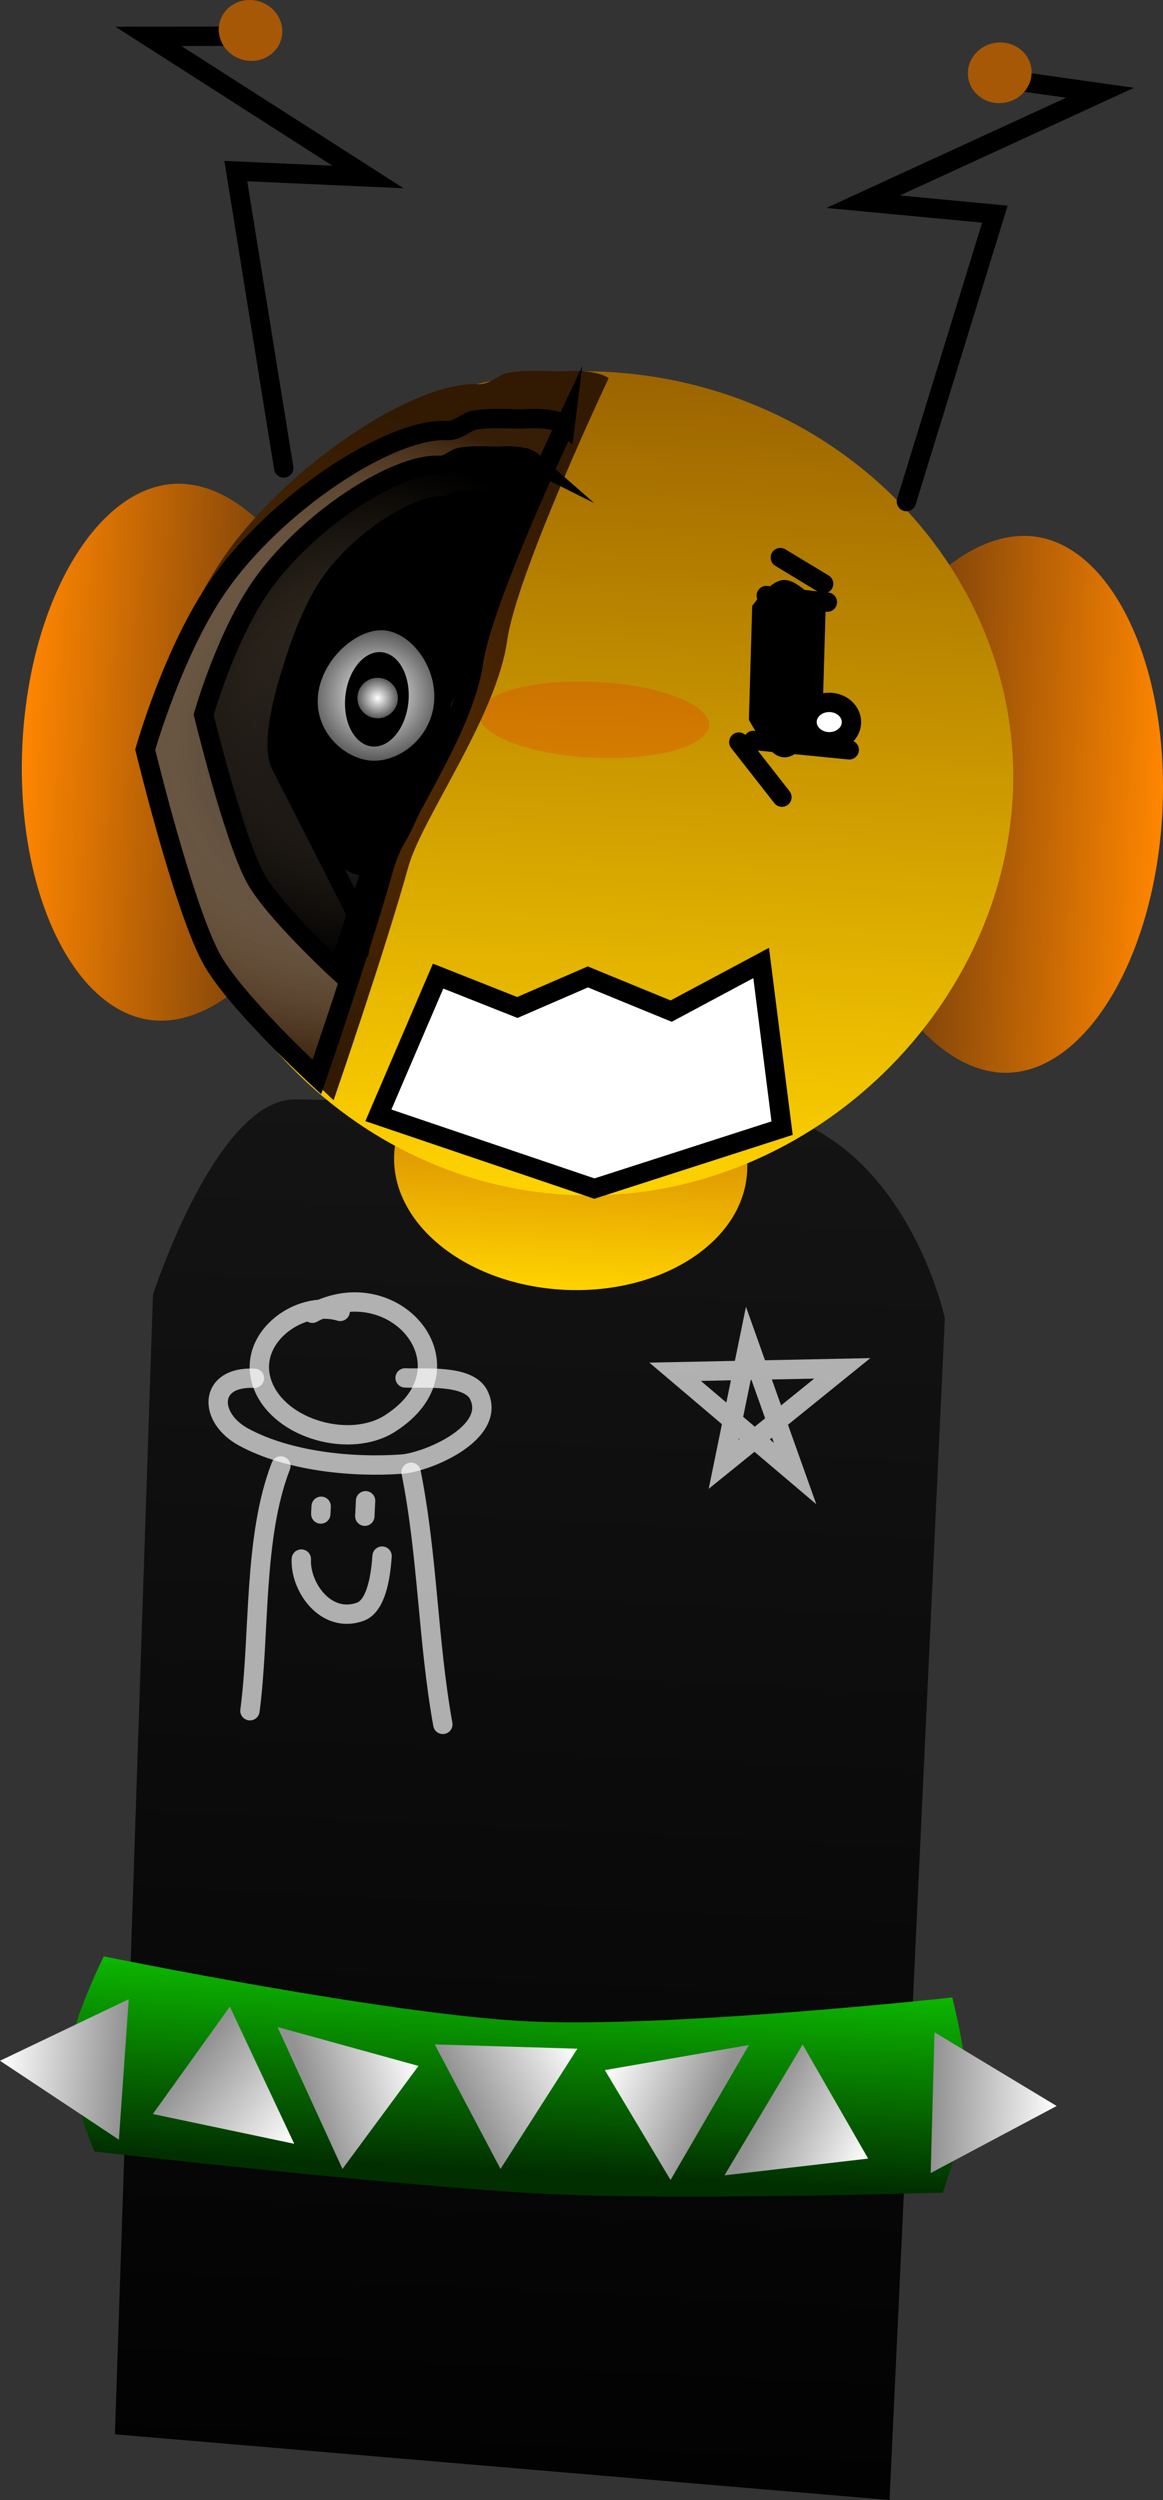<svg version="1.1" xmlns="http://www.w3.org/2000/svg" xmlns:xlink="http://www.w3.org/1999/xlink" width="150.251" height="322.984" viewBox="0,0,150.251,322.984"><rect x="0" y="0" width="150.251" height="322.984" fill="#333333" stroke="none"/><defs><linearGradient x1="400.005" y1="116.64" x2="358.812" y2="114.644" gradientUnits="userSpaceOnUse" id="color-1"><stop offset="0" stop-color="#ff8600"/><stop offset="1" stop-color="#562e0d"/></linearGradient><linearGradient x1="252.724" y1="108.061" x2="293.917" y2="110.057" gradientUnits="userSpaceOnUse" id="color-2"><stop offset="0" stop-color="#ff8600"/><stop offset="1" stop-color="#562e0d"/></linearGradient><linearGradient x1="322.175" y1="153.683" x2="313.52" y2="332.306" gradientUnits="userSpaceOnUse" id="color-3"><stop offset="0" stop-color="#141414"/><stop offset="1" stop-color="#020202"/></linearGradient><linearGradient x1="324.355" y1="145.585" x2="322.763" y2="178.437" gradientUnits="userSpaceOnUse" id="color-4"><stop offset="0" stop-color="#c46704"/><stop offset="1" stop-color="#ffd300"/></linearGradient><linearGradient x1="328.496" y1="59.859" x2="323.345" y2="166.17" gradientUnits="userSpaceOnUse" id="color-5"><stop offset="0" stop-color="#9c6400"/><stop offset="1" stop-color="#ffd300"/></linearGradient><linearGradient x1="318.049" y1="267.207" x2="316.828" y2="292.416" gradientUnits="userSpaceOnUse" id="color-6"><stop offset="0" stop-color="#0cb700"/><stop offset="1" stop-color="#012f00"/></linearGradient><linearGradient x1="249.832" y1="278.039" x2="265.828" y2="279.159" gradientUnits="userSpaceOnUse" id="color-7"><stop offset="0" stop-color="#ffffff"/><stop offset="1" stop-color="#929292"/></linearGradient><linearGradient x1="386.343" y1="283.882" x2="370.314" y2="283.451" gradientUnits="userSpaceOnUse" id="color-8"><stop offset="0" stop-color="#ffffff"/><stop offset="1" stop-color="#929292"/></linearGradient><linearGradient x1="287.843" y1="288.766" x2="274.551" y2="277.982" gradientUnits="userSpaceOnUse" id="color-9"><stop offset="0" stop-color="#ffffff"/><stop offset="1" stop-color="#929292"/></linearGradient><linearGradient x1="324.423" y1="276.48" x2="310.245" y2="283.97" gradientUnits="userSpaceOnUse" id="color-10"><stop offset="0" stop-color="#ffffff"/><stop offset="1" stop-color="#929292"/></linearGradient><linearGradient x1="361.989" y1="290.676" x2="348.478" y2="284.392" gradientUnits="userSpaceOnUse" id="color-11"><stop offset="0" stop-color="#ffffff"/><stop offset="1" stop-color="#929292"/></linearGradient><linearGradient x1="303.898" y1="278.706" x2="289.882" y2="282.847" gradientUnits="userSpaceOnUse" id="color-12"><stop offset="0" stop-color="#ffffff"/><stop offset="1" stop-color="#929292"/></linearGradient><linearGradient x1="327.974" y1="279.246" x2="341.524" y2="284.723" gradientUnits="userSpaceOnUse" id="color-13"><stop offset="0" stop-color="#ffffff"/><stop offset="1" stop-color="#929292"/></linearGradient><radialGradient cx="290.445" cy="106.559" r="42.503" gradientUnits="userSpaceOnUse" id="color-14"><stop offset="0" stop-color="#603201"/><stop offset="1" stop-color="#321902"/></radialGradient><radialGradient cx="294.741" cy="107.914" r="43.174" gradientUnits="userSpaceOnUse" id="color-15"><stop offset="0" stop-color="#000000"/><stop offset="1" stop-color="#ffffff" stop-opacity="0.016"/></radialGradient><radialGradient cx="296.572" cy="103.558" r="33.735" gradientUnits="userSpaceOnUse" id="color-16"><stop offset="0" stop-color="#000000" stop-opacity="0.227"/><stop offset="1" stop-color="#000000"/></radialGradient><radialGradient cx="298.431" cy="101.648" r="8.448" gradientUnits="userSpaceOnUse" id="color-17"><stop offset="0" stop-color="#ffffff"/><stop offset="1" stop-color="#5a5a5a"/></radialGradient><radialGradient cx="298.622" cy="101.985" r="2.614" gradientUnits="userSpaceOnUse" id="color-18"><stop offset="0" stop-color="#ffffff"/><stop offset="1" stop-color="#5a5a5a"/></radialGradient></defs><g transform="translate(-249.832,-11.805)"><g stroke-miterlimit="10"><path d="M358.83,114.266c0.958,-19.147 13.335,-33.744 23.856,-33.218c10.521,0.526 18.274,16.474 17.317,35.621c-0.958,19.147 -10.263,34.242 -20.784,33.716c-10.521,-0.526 -21.346,-16.972 -20.389,-36.119z" fill="url(#color-1)" stroke="#000000" stroke-width="0" stroke-linecap="butt"/><path d="M293.935,109.68c-0.898,19.15 -13.262,34.472 -23.785,33.978c-10.523,-0.494 -18.325,-16.418 -17.427,-35.567c0.898,-19.15 10.157,-34.274 20.68,-33.78c10.523,0.494 21.431,16.219 20.533,35.369z" fill="url(#color-2)" stroke="#000000" stroke-width="0" stroke-linecap="butt"/><path d="M264.681,326.297l4.91,-147.211c0,0 8.146,-25.334 18.384,-25.243c10.167,0.09 34.247,0.699 55.297,0.885c22.831,0.202 28.63,27.392 28.63,27.392l-7.15,152.668z" fill="url(#color-3)" stroke="#000000" stroke-width="0" stroke-linecap="butt"/><path d="M346.359,163.116c-0.44,9.072 -11.004,15.931 -23.596,15.321c-12.592,-0.61 -22.443,-8.459 -22.004,-17.53c0.44,-9.072 11.004,-15.931 23.596,-15.321c12.592,0.61 22.443,8.459 22.004,17.53z" fill="url(#color-4)" stroke="#000000" stroke-width="0" stroke-linecap="butt"/><path d="M380.399,117.881c-3.318,28.361 -30.457,51.515 -60.505,48c-30.048,-3.515 -51.625,-32.368 -48.307,-60.728c3.318,-28.361 30.365,-48.502 60.413,-44.988c30.048,3.515 51.717,29.355 48.399,57.716z" fill="url(#color-5)" stroke="#000000" stroke-width="0" stroke-linecap="butt"/><path d="M341.423,105.509c-0.131,2.706 -6.882,4.577 -15.079,4.18c-8.197,-0.397 -14.735,-2.913 -14.604,-5.618c0.131,-2.706 6.882,-4.577 15.079,-4.18c8.197,0.397 14.735,2.913 14.604,5.618z" fill-opacity="0.184" fill="#ff0505" stroke="none" stroke-width="0" stroke-linecap="butt"/><path d="M343.313,200.987l3.217,-15.716l6.022,16.907l-15.5,-13.151l21.597,-0.441z" fill="none" stroke-opacity="0.671" stroke="#ffffff" stroke-width="2.5" stroke-linecap="round"/><path d="M290.185,181.468c10.634,-5.782 21.38,7.036 9.999,14.261c-5.08,3.225 -14.065,0.789 -16.345,-4.826c-2.455,-6.047 4.601,-11.289 9.944,-9.675" fill="none" stroke-opacity="0.671" stroke="#ffffff" stroke-width="2.5" stroke-linecap="round"/><path d="M302.169,189.818c2.369,0.115 8.143,-0.471 9.486,2.148c2.516,4.909 -6.6,8.751 -9.918,8.99c-6.518,0.47 -14.711,-0.392 -20.425,-3.491c-4.636,-2.514 -4.566,-7.888 1.388,-7.599" fill="none" stroke-opacity="0.671" stroke="#ffffff" stroke-width="2.5" stroke-linecap="round"/><path d="M282.122,232.819c1.311,-9.844 0.4,-22.355 3.998,-31.627" fill="none" stroke-opacity="0.671" stroke="#ffffff" stroke-width="2.5" stroke-linecap="round"/><path d="M302.944,202.007c2.163,10.86 2.156,21.773 4.1,32.575" fill="none" stroke-opacity="0.671" stroke="#ffffff" stroke-width="2.5" stroke-linecap="round"/><path d="M291.323,206.404c-0.016,0.333 -0.032,0.666 -0.048,0.999" fill="none" stroke-opacity="0.671" stroke="#ffffff" stroke-width="2.5" stroke-linecap="round"/><path d="M297.062,205.69c-0.032,0.666 -0.065,1.332 -0.097,1.998" fill="none" stroke-opacity="0.671" stroke="#ffffff" stroke-width="2.5" stroke-linecap="round"/><path d="M299.193,212.842c-0.139,1.928 -0.561,6.39 -2.837,7.197c-4.4,1.56 -7.772,-3.172 -7.595,-6.816" fill="none" stroke-opacity="0.671" stroke="#ffffff" stroke-width="2.5" stroke-linecap="round"/><path d="M379.808,22.072l12.144,1.717l-30.606,14.073l17.016,1.609l-11.429,37.133" fill="none" stroke="#000000" stroke-width="2.5" stroke-linecap="round"/><path d="M383.063,20.568c0.337,2.135 -1.213,4.154 -3.462,4.508c-2.249,0.355 -4.345,-1.089 -4.682,-3.224c-0.337,-2.135 1.213,-4.154 3.462,-4.508c2.249,-0.355 4.345,1.089 4.682,3.224z" fill="#a65807" stroke="#000000" stroke-width="0" stroke-linecap="butt"/><path d="M286.485,72.266l-6.188,-38.356l17.075,0.758l-28.367,-18.167l12.264,-0.022" fill="none" stroke="#000000" stroke-width="2.5" stroke-linecap="round"/><path d="M283.336,11.993c2.178,0.662 3.434,2.875 2.806,4.944c-0.629,2.068 -2.904,3.208 -5.082,2.546c-2.178,-0.662 -3.434,-2.875 -2.806,-4.944c0.629,-2.068 2.904,-3.208 5.082,-2.546z" fill="#a65807" stroke="#000000" stroke-width="0" stroke-linecap="butt"/><path d="M262.02,289.76c0,0 -3.429,-8.287 -3.229,-12.426c0.206,-4.26 4.45,-12.783 4.45,-12.783c0,0 36.741,7.524 54.759,8.397c18.508,0.897 54.857,-3.086 54.857,-3.086c0,0 2.144,8.462 1.941,12.651c-0.204,4.214 -3.162,12.558 -3.162,12.558c0,0 -33.341,1.035 -50.886,0.185c-18.894,-0.915 -58.73,-5.497 -58.73,-5.497z" fill="url(#color-6)" stroke="#000000" stroke-width="0" stroke-linecap="butt"/><path d="M347.843,104.486l0.406,-13.98c0,0 1.966,-2.619 2.974,-2.524c1.26,0.118 4.003,3.18 4.003,3.18l-0.406,13.98c0,0 -2.594,3.361 -3.678,3.259c-1.225,-0.115 -3.299,-3.914 -3.299,-3.914z" fill="#000000" stroke="#000000" stroke-width="2.5" stroke-linecap="butt"/><path d="M265.193,288.232l-15.361,-10.193l16.631,-7.953z" fill="url(#color-7)" stroke="#000000" stroke-width="0" stroke-linecap="butt"/><path d="M370.559,274.358l15.785,9.524l-16.274,8.661z" fill="url(#color-8)" stroke="#000000" stroke-width="0" stroke-linecap="butt"/><path d="M279.525,271.046l8.319,17.72l-18.267,-3.848z" fill="url(#color-9)" stroke="#000000" stroke-width="0" stroke-linecap="butt"/><path d="M305.996,275.928l18.427,0.552l-9.93,15.532z" fill="url(#color-10)" stroke="#000000" stroke-width="0" stroke-linecap="butt"/><path d="M353.526,275.945l8.463,14.731l-18.559,2.163z" fill="url(#color-11)" stroke="#000000" stroke-width="0" stroke-linecap="butt"/><path d="M285.687,273.68l18.21,5.026l-9.822,13.308z" fill="url(#color-12)" stroke="#000000" stroke-width="0" stroke-linecap="butt"/><path d="M336.463,293.441l-8.489,-14.195l18.611,-3.241z" fill="url(#color-13)" stroke="#000000" stroke-width="0" stroke-linecap="butt"/><path d="M328.463,60.667c0,0 -11.883,25.16 -13.112,33.91c-1.382,9.84 -11.011,22.898 -12.772,29.239c-3.062,11.027 -9.646,30.131 -9.646,30.131c0,0 -12.002,-11.06 -15.208,-17.163c-3.98,-7.575 -9.349,-29.669 -9.349,-29.669c0,0 3.998,-14.173 10.479,-23.489c8.184,-11.764 24.496,-22.576 32.67,-22.179c1.667,0.081 2.7,-1.296 4.007,-1.498c2.932,-0.453 5.494,-0.082 7.255,-0.186c4.353,-0.259 5.677,0.905 5.677,0.905z" fill="url(#color-14)" stroke="#000000" stroke-width="0" stroke-linecap="butt"/><path d="M322.846,66.725c0,0 -10.729,22.716 -11.839,30.617c-1.248,8.884 -9.942,20.675 -11.532,26.4c-2.764,9.956 -8.709,27.205 -8.709,27.205c0,0 -10.836,-9.986 -13.731,-15.496c-3.593,-6.839 -8.441,-26.788 -8.441,-26.788c0,0 3.609,-12.796 9.461,-21.208c7.389,-10.622 22.117,-20.383 29.497,-20.025c1.505,0.073 2.437,-1.17 3.618,-1.352c2.647,-0.409 4.96,-0.074 6.55,-0.168c3.931,-0.234 5.126,0.817 5.126,0.817z" fill="url(#color-15)" stroke="#000000" stroke-width="2.5" stroke-linecap="butt"/><path d="M318.533,71.374c0,0 -8.383,17.75 -9.25,23.923c-0.975,6.942 -7.768,16.154 -9.01,20.628c-2.16,7.78 -6.805,21.257 -6.805,21.257c0,0 -8.467,-7.802 -10.729,-12.108c-2.808,-5.344 -6.596,-20.931 -6.596,-20.931c0,0 2.82,-9.999 7.393,-16.571c5.774,-8.3 17.281,-15.927 23.048,-15.647c1.176,0.057 1.904,-0.914 2.827,-1.057c2.069,-0.319 3.876,-0.058 5.118,-0.132c3.071,-0.183 4.005,0.638 4.005,0.638z" fill="url(#color-16)" stroke="#000000" stroke-width="2.5" stroke-linecap="butt"/><path d="M314.814,76.788c0,0 -5.343,11.312 -5.895,15.246c-0.622,4.424 -4.951,10.295 -5.742,13.146c-1.377,4.958 -6.289,26.636 -6.289,26.636c0,0 -9.289,-18.344 -10.731,-21.088c-1.789,-3.406 1.642,-13.056 1.642,-13.056c0,0 1.797,-6.372 4.711,-10.561c3.68,-5.289 11.013,-10.15 14.689,-9.972c0.749,0.036 1.214,-0.583 1.802,-0.673c1.318,-0.204 2.47,-0.037 3.262,-0.084c1.957,-0.117 2.552,0.407 2.552,0.407z" fill="none" stroke="#000000" stroke-width="2.5" stroke-linecap="butt"/><path d="M359.55,108.679l-12.388,-1.223" fill="none" stroke="#000000" stroke-width="2.5" stroke-linecap="round"/><path d="M348.828,88.747l7.894,0.849" fill="none" stroke="#000000" stroke-width="2.5" stroke-linecap="round"/><path d="M350.646,83.84l5.593,3.383" fill="none" stroke="#000000" stroke-width="2.5" stroke-linecap="round"/><path d="M345.284,107.677l5.567,7.116" fill="none" stroke="#000000" stroke-width="2.5" stroke-linecap="round"/><path d="M308.156,93.665c-0.139,2.864 -0.775,6.95 -1.755,11.189c-2.114,9.149 -5.826,19.01 -9.575,18.828c-3.925,-0.19 -8.76,-9.172 -9.462,-17.338c-0.279,-3.249 2.421,-6.01 2.546,-8.584c0.438,-9.044 14.625,-20.373 20.111,-20.107c5.486,0.266 -1.427,6.969 -1.865,16.013z" fill="#000000" stroke="#000000" stroke-width="2.5" stroke-linecap="butt"/><path d="M305.869,102.916c-0.617,4.632 -4.93,7.588 -8.431,7.122c-3.5,-0.466 -7.111,-4.037 -6.494,-8.669c0.617,-4.632 5.227,-8.57 8.727,-8.104c3.5,0.466 6.814,5.02 6.198,9.651z" fill="url(#color-17)" stroke="none" stroke-width="0" stroke-linecap="butt"/><path d="M302.634,101.94c-0.115,3.369 -2.05,6.196 -4.322,6.314c-2.272,0.118 -4.021,-2.518 -3.906,-5.887c0.115,-3.369 2.05,-6.196 4.322,-6.314c2.272,-0.118 4.021,2.518 3.906,5.887z" fill="#000000" stroke="none" stroke-width="0" stroke-linecap="butt"/><path d="M301.232,102.112c-0.07,1.442 -1.295,2.554 -2.737,2.484c-1.442,-0.07 -2.554,-1.295 -2.484,-2.737c0.07,-1.442 1.295,-2.554 2.737,-2.484c1.442,0.07 2.554,1.295 2.484,2.737z" fill="url(#color-18)" stroke="none" stroke-width="0" stroke-linecap="butt"/><path d="M359.834,105.134c-0.021,1.405 -1.322,2.526 -2.907,2.502c-1.585,-0.023 -2.853,-1.181 -2.832,-2.587c0.021,-1.405 1.322,-2.526 2.907,-2.502c1.585,0.023 2.853,1.181 2.832,2.587z" fill="#ffffff" stroke="#000000" stroke-width="2.5" stroke-linecap="butt"/><path d="M298.715,155.9l7.718,-17.99l10.235,4.055l9.11,-3.949l10.762,4.417l11.628,-6.219l2.704,21.338l-24.252,7.809z" fill="#ffffff" stroke="#000000" stroke-width="2.5" stroke-linecap="round"/></g></g></svg>